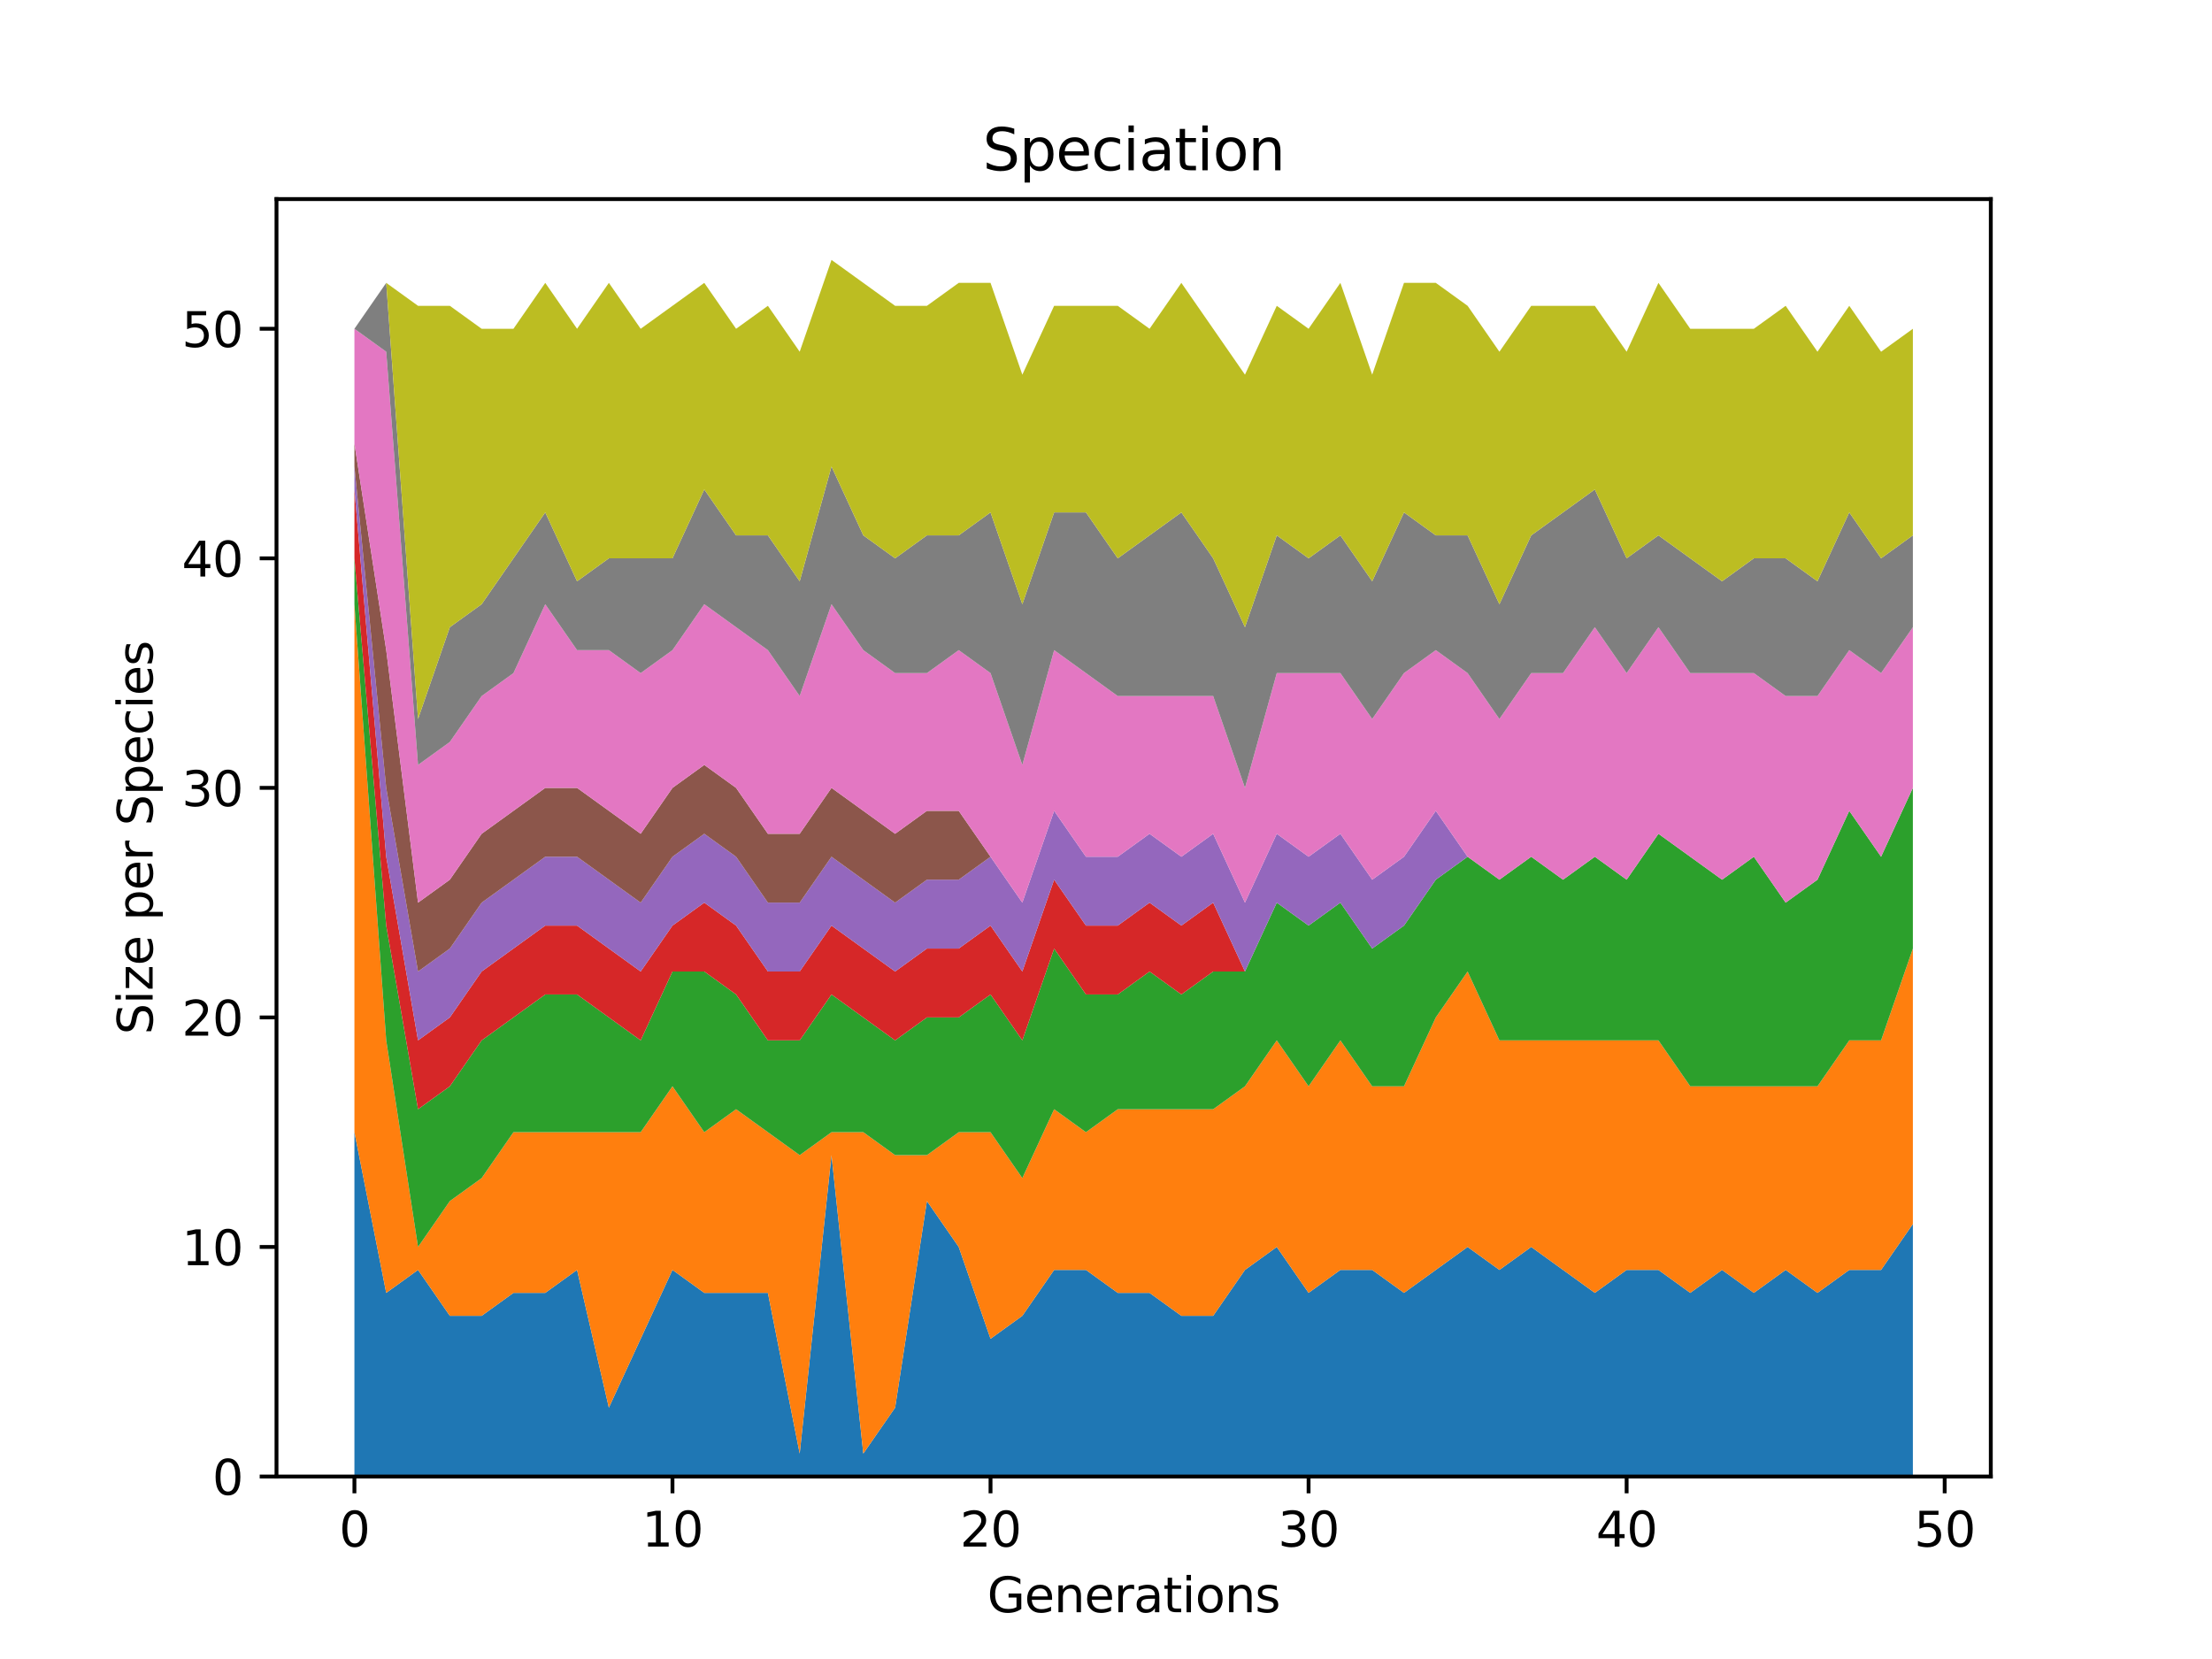 <?xml version="1.0" encoding="utf-8" standalone="no"?>
<!DOCTYPE svg PUBLIC "-//W3C//DTD SVG 1.1//EN"
  "http://www.w3.org/Graphics/SVG/1.1/DTD/svg11.dtd">
<svg height="345.6pt" version="1.1" viewBox="0 0 460.8 345.6" width="460.8pt" xmlns="http://www.w3.org/2000/svg" xmlns:xlink="http://www.w3.org/1999/xlink">
 <defs>
  <style type="text/css">*{stroke-linecap:butt;stroke-linejoin:round;}</style>
 </defs>
 <g id="figure_1">
  <g id="patch_1">
   <path d="M 0 345.6 
L 460.8 345.6 
L 460.8 0 
L 0 0 
z
" style="fill:#ffffff;"/>
  </g>
  <g id="axes_1">
   <g id="patch_2">
    <path d="M 57.6 307.584 
L 414.72 307.584 
L 414.72 41.472 
L 57.6 41.472 
z
" style="fill:#ffffff;"/>
   </g>
   <g id="PolyCollection_1">
    <path clip-path="url(#p1f19a98f33)" d="M 73.833 235.856 
L 73.833 307.584 
L 80.458 307.584 
L 87.084 307.584 
L 93.71 307.584 
L 100.335 307.584 
L 106.961 307.584 
L 113.586 307.584 
L 120.212 307.584 
L 126.838 307.584 
L 133.463 307.584 
L 140.089 307.584 
L 146.714 307.584 
L 153.34 307.584 
L 159.966 307.584 
L 166.591 307.584 
L 173.217 307.584 
L 179.842 307.584 
L 186.468 307.584 
L 193.094 307.584 
L 199.719 307.584 
L 206.345 307.584 
L 212.97 307.584 
L 219.596 307.584 
L 226.222 307.584 
L 232.847 307.584 
L 239.473 307.584 
L 246.098 307.584 
L 252.724 307.584 
L 259.35 307.584 
L 265.975 307.584 
L 272.601 307.584 
L 279.226 307.584 
L 285.852 307.584 
L 292.478 307.584 
L 299.103 307.584 
L 305.729 307.584 
L 312.354 307.584 
L 318.98 307.584 
L 325.606 307.584 
L 332.231 307.584 
L 338.857 307.584 
L 345.482 307.584 
L 352.108 307.584 
L 358.734 307.584 
L 365.359 307.584 
L 371.985 307.584 
L 378.61 307.584 
L 385.236 307.584 
L 391.862 307.584 
L 398.487 307.584 
L 398.487 254.983 
L 398.487 254.983 
L 391.862 264.547 
L 385.236 264.547 
L 378.61 269.329 
L 371.985 264.547 
L 365.359 269.329 
L 358.734 264.547 
L 352.108 269.329 
L 345.482 264.547 
L 338.857 264.547 
L 332.231 269.329 
L 325.606 264.547 
L 318.98 259.765 
L 312.354 264.547 
L 305.729 259.765 
L 299.103 264.547 
L 292.478 269.329 
L 285.852 264.547 
L 279.226 264.547 
L 272.601 269.329 
L 265.975 259.765 
L 259.35 264.547 
L 252.724 274.111 
L 246.098 274.111 
L 239.473 269.329 
L 232.847 269.329 
L 226.222 264.547 
L 219.596 264.547 
L 212.97 274.111 
L 206.345 278.893 
L 199.719 259.765 
L 193.094 250.201 
L 186.468 293.238 
L 179.842 302.802 
L 173.217 240.638 
L 166.591 302.802 
L 159.966 269.329 
L 153.34 269.329 
L 146.714 269.329 
L 140.089 264.547 
L 133.463 278.893 
L 126.838 293.238 
L 120.212 264.547 
L 113.586 269.329 
L 106.961 269.329 
L 100.335 274.111 
L 93.71 274.111 
L 87.084 264.547 
L 80.458 269.329 
L 73.833 235.856 
z
" style="fill:#1f77b4;"/>
   </g>
   <g id="PolyCollection_2">
    <path clip-path="url(#p1f19a98f33)" d="M 73.833 125.872 
L 73.833 235.856 
L 80.458 269.329 
L 87.084 264.547 
L 93.71 274.111 
L 100.335 274.111 
L 106.961 269.329 
L 113.586 269.329 
L 120.212 264.547 
L 126.838 293.238 
L 133.463 278.893 
L 140.089 264.547 
L 146.714 269.329 
L 153.34 269.329 
L 159.966 269.329 
L 166.591 302.802 
L 173.217 240.638 
L 179.842 302.802 
L 186.468 293.238 
L 193.094 250.201 
L 199.719 259.765 
L 206.345 278.893 
L 212.97 274.111 
L 219.596 264.547 
L 226.222 264.547 
L 232.847 269.329 
L 239.473 269.329 
L 246.098 274.111 
L 252.724 274.111 
L 259.35 264.547 
L 265.975 259.765 
L 272.601 269.329 
L 279.226 264.547 
L 285.852 264.547 
L 292.478 269.329 
L 299.103 264.547 
L 305.729 259.765 
L 312.354 264.547 
L 318.98 259.765 
L 325.606 264.547 
L 332.231 269.329 
L 338.857 264.547 
L 345.482 264.547 
L 352.108 269.329 
L 358.734 264.547 
L 365.359 269.329 
L 371.985 264.547 
L 378.61 269.329 
L 385.236 264.547 
L 391.862 264.547 
L 398.487 254.983 
L 398.487 197.601 
L 398.487 197.601 
L 391.862 216.728 
L 385.236 216.728 
L 378.61 226.292 
L 371.985 226.292 
L 365.359 226.292 
L 358.734 226.292 
L 352.108 226.292 
L 345.482 216.728 
L 338.857 216.728 
L 332.231 216.728 
L 325.606 216.728 
L 318.98 216.728 
L 312.354 216.728 
L 305.729 202.382 
L 299.103 211.946 
L 292.478 226.292 
L 285.852 226.292 
L 279.226 216.728 
L 272.601 226.292 
L 265.975 216.728 
L 259.35 226.292 
L 252.724 231.074 
L 246.098 231.074 
L 239.473 231.074 
L 232.847 231.074 
L 226.222 235.856 
L 219.596 231.074 
L 212.97 245.419 
L 206.345 235.856 
L 199.719 235.856 
L 193.094 240.638 
L 186.468 240.638 
L 179.842 235.856 
L 173.217 235.856 
L 166.591 240.638 
L 159.966 235.856 
L 153.34 231.074 
L 146.714 235.856 
L 140.089 226.292 
L 133.463 235.856 
L 126.838 235.856 
L 120.212 235.856 
L 113.586 235.856 
L 106.961 235.856 
L 100.335 245.419 
L 93.71 250.201 
L 87.084 259.765 
L 80.458 216.728 
L 73.833 125.872 
z
" style="fill:#ff7f0e;"/>
   </g>
   <g id="PolyCollection_3">
    <path clip-path="url(#p1f19a98f33)" d="M 73.833 116.309 
L 73.833 125.872 
L 80.458 216.728 
L 87.084 259.765 
L 93.71 250.201 
L 100.335 245.419 
L 106.961 235.856 
L 113.586 235.856 
L 120.212 235.856 
L 126.838 235.856 
L 133.463 235.856 
L 140.089 226.292 
L 146.714 235.856 
L 153.34 231.074 
L 159.966 235.856 
L 166.591 240.638 
L 173.217 235.856 
L 179.842 235.856 
L 186.468 240.638 
L 193.094 240.638 
L 199.719 235.856 
L 206.345 235.856 
L 212.97 245.419 
L 219.596 231.074 
L 226.222 235.856 
L 232.847 231.074 
L 239.473 231.074 
L 246.098 231.074 
L 252.724 231.074 
L 259.35 226.292 
L 265.975 216.728 
L 272.601 226.292 
L 279.226 216.728 
L 285.852 226.292 
L 292.478 226.292 
L 299.103 211.946 
L 305.729 202.382 
L 312.354 216.728 
L 318.98 216.728 
L 325.606 216.728 
L 332.231 216.728 
L 338.857 216.728 
L 345.482 216.728 
L 352.108 226.292 
L 358.734 226.292 
L 365.359 226.292 
L 371.985 226.292 
L 378.61 226.292 
L 385.236 216.728 
L 391.862 216.728 
L 398.487 197.601 
L 398.487 164.127 
L 398.487 164.127 
L 391.862 178.473 
L 385.236 168.909 
L 378.61 183.255 
L 371.985 188.037 
L 365.359 178.473 
L 358.734 183.255 
L 352.108 178.473 
L 345.482 173.691 
L 338.857 183.255 
L 332.231 178.473 
L 325.606 183.255 
L 318.98 178.473 
L 312.354 183.255 
L 305.729 178.473 
L 299.103 183.255 
L 292.478 192.819 
L 285.852 197.601 
L 279.226 188.037 
L 272.601 192.819 
L 265.975 188.037 
L 259.35 202.382 
L 252.724 202.382 
L 246.098 207.164 
L 239.473 202.382 
L 232.847 207.164 
L 226.222 207.164 
L 219.596 197.601 
L 212.97 216.728 
L 206.345 207.164 
L 199.719 211.946 
L 193.094 211.946 
L 186.468 216.728 
L 179.842 211.946 
L 173.217 207.164 
L 166.591 216.728 
L 159.966 216.728 
L 153.34 207.164 
L 146.714 202.382 
L 140.089 202.382 
L 133.463 216.728 
L 126.838 211.946 
L 120.212 207.164 
L 113.586 207.164 
L 106.961 211.946 
L 100.335 216.728 
L 93.71 226.292 
L 87.084 231.074 
L 80.458 192.819 
L 73.833 116.309 
z
" style="fill:#2ca02c;"/>
   </g>
   <g id="PolyCollection_4">
    <path clip-path="url(#p1f19a98f33)" d="M 73.833 101.963 
L 73.833 116.309 
L 80.458 192.819 
L 87.084 231.074 
L 93.71 226.292 
L 100.335 216.728 
L 106.961 211.946 
L 113.586 207.164 
L 120.212 207.164 
L 126.838 211.946 
L 133.463 216.728 
L 140.089 202.382 
L 146.714 202.382 
L 153.34 207.164 
L 159.966 216.728 
L 166.591 216.728 
L 173.217 207.164 
L 179.842 211.946 
L 186.468 216.728 
L 193.094 211.946 
L 199.719 211.946 
L 206.345 207.164 
L 212.97 216.728 
L 219.596 197.601 
L 226.222 207.164 
L 232.847 207.164 
L 239.473 202.382 
L 246.098 207.164 
L 252.724 202.382 
L 259.35 202.382 
L 265.975 188.037 
L 272.601 192.819 
L 279.226 188.037 
L 285.852 197.601 
L 292.478 192.819 
L 299.103 183.255 
L 305.729 178.473 
L 312.354 183.255 
L 318.98 178.473 
L 325.606 183.255 
L 332.231 178.473 
L 338.857 183.255 
L 345.482 173.691 
L 352.108 178.473 
L 358.734 183.255 
L 365.359 178.473 
L 371.985 188.037 
L 378.61 183.255 
L 385.236 168.909 
L 391.862 178.473 
L 398.487 164.127 
L 398.487 164.127 
L 398.487 164.127 
L 391.862 178.473 
L 385.236 168.909 
L 378.61 183.255 
L 371.985 188.037 
L 365.359 178.473 
L 358.734 183.255 
L 352.108 178.473 
L 345.482 173.691 
L 338.857 183.255 
L 332.231 178.473 
L 325.606 183.255 
L 318.98 178.473 
L 312.354 183.255 
L 305.729 178.473 
L 299.103 183.255 
L 292.478 192.819 
L 285.852 197.601 
L 279.226 188.037 
L 272.601 192.819 
L 265.975 188.037 
L 259.35 202.382 
L 252.724 188.037 
L 246.098 192.819 
L 239.473 188.037 
L 232.847 192.819 
L 226.222 192.819 
L 219.596 183.255 
L 212.97 202.382 
L 206.345 192.819 
L 199.719 197.601 
L 193.094 197.601 
L 186.468 202.382 
L 179.842 197.601 
L 173.217 192.819 
L 166.591 202.382 
L 159.966 202.382 
L 153.34 192.819 
L 146.714 188.037 
L 140.089 192.819 
L 133.463 202.382 
L 126.838 197.601 
L 120.212 192.819 
L 113.586 192.819 
L 106.961 197.601 
L 100.335 202.382 
L 93.71 211.946 
L 87.084 216.728 
L 80.458 178.473 
L 73.833 101.963 
z
" style="fill:#d62728;"/>
   </g>
   <g id="PolyCollection_5">
    <path clip-path="url(#p1f19a98f33)" d="M 73.833 97.181 
L 73.833 101.963 
L 80.458 178.473 
L 87.084 216.728 
L 93.71 211.946 
L 100.335 202.382 
L 106.961 197.601 
L 113.586 192.819 
L 120.212 192.819 
L 126.838 197.601 
L 133.463 202.382 
L 140.089 192.819 
L 146.714 188.037 
L 153.34 192.819 
L 159.966 202.382 
L 166.591 202.382 
L 173.217 192.819 
L 179.842 197.601 
L 186.468 202.382 
L 193.094 197.601 
L 199.719 197.601 
L 206.345 192.819 
L 212.97 202.382 
L 219.596 183.255 
L 226.222 192.819 
L 232.847 192.819 
L 239.473 188.037 
L 246.098 192.819 
L 252.724 188.037 
L 259.35 202.382 
L 265.975 188.037 
L 272.601 192.819 
L 279.226 188.037 
L 285.852 197.601 
L 292.478 192.819 
L 299.103 183.255 
L 305.729 178.473 
L 312.354 183.255 
L 318.98 178.473 
L 325.606 183.255 
L 332.231 178.473 
L 338.857 183.255 
L 345.482 173.691 
L 352.108 178.473 
L 358.734 183.255 
L 365.359 178.473 
L 371.985 188.037 
L 378.61 183.255 
L 385.236 168.909 
L 391.862 178.473 
L 398.487 164.127 
L 398.487 164.127 
L 398.487 164.127 
L 391.862 178.473 
L 385.236 168.909 
L 378.61 183.255 
L 371.985 188.037 
L 365.359 178.473 
L 358.734 183.255 
L 352.108 178.473 
L 345.482 173.691 
L 338.857 183.255 
L 332.231 178.473 
L 325.606 183.255 
L 318.98 178.473 
L 312.354 183.255 
L 305.729 178.473 
L 299.103 168.909 
L 292.478 178.473 
L 285.852 183.255 
L 279.226 173.691 
L 272.601 178.473 
L 265.975 173.691 
L 259.35 188.037 
L 252.724 173.691 
L 246.098 178.473 
L 239.473 173.691 
L 232.847 178.473 
L 226.222 178.473 
L 219.596 168.909 
L 212.97 188.037 
L 206.345 178.473 
L 199.719 183.255 
L 193.094 183.255 
L 186.468 188.037 
L 179.842 183.255 
L 173.217 178.473 
L 166.591 188.037 
L 159.966 188.037 
L 153.34 178.473 
L 146.714 173.691 
L 140.089 178.473 
L 133.463 188.037 
L 126.838 183.255 
L 120.212 178.473 
L 113.586 178.473 
L 106.961 183.255 
L 100.335 188.037 
L 93.71 197.601 
L 87.084 202.382 
L 80.458 164.127 
L 73.833 97.181 
z
" style="fill:#9467bd;"/>
   </g>
   <g id="PolyCollection_6">
    <path clip-path="url(#p1f19a98f33)" d="M 73.833 92.399 
L 73.833 97.181 
L 80.458 164.127 
L 87.084 202.382 
L 93.71 197.601 
L 100.335 188.037 
L 106.961 183.255 
L 113.586 178.473 
L 120.212 178.473 
L 126.838 183.255 
L 133.463 188.037 
L 140.089 178.473 
L 146.714 173.691 
L 153.34 178.473 
L 159.966 188.037 
L 166.591 188.037 
L 173.217 178.473 
L 179.842 183.255 
L 186.468 188.037 
L 193.094 183.255 
L 199.719 183.255 
L 206.345 178.473 
L 212.97 188.037 
L 219.596 168.909 
L 226.222 178.473 
L 232.847 178.473 
L 239.473 173.691 
L 246.098 178.473 
L 252.724 173.691 
L 259.35 188.037 
L 265.975 173.691 
L 272.601 178.473 
L 279.226 173.691 
L 285.852 183.255 
L 292.478 178.473 
L 299.103 168.909 
L 305.729 178.473 
L 312.354 183.255 
L 318.98 178.473 
L 325.606 183.255 
L 332.231 178.473 
L 338.857 183.255 
L 345.482 173.691 
L 352.108 178.473 
L 358.734 183.255 
L 365.359 178.473 
L 371.985 188.037 
L 378.61 183.255 
L 385.236 168.909 
L 391.862 178.473 
L 398.487 164.127 
L 398.487 164.127 
L 398.487 164.127 
L 391.862 178.473 
L 385.236 168.909 
L 378.61 183.255 
L 371.985 188.037 
L 365.359 178.473 
L 358.734 183.255 
L 352.108 178.473 
L 345.482 173.691 
L 338.857 183.255 
L 332.231 178.473 
L 325.606 183.255 
L 318.98 178.473 
L 312.354 183.255 
L 305.729 178.473 
L 299.103 168.909 
L 292.478 178.473 
L 285.852 183.255 
L 279.226 173.691 
L 272.601 178.473 
L 265.975 173.691 
L 259.35 188.037 
L 252.724 173.691 
L 246.098 178.473 
L 239.473 173.691 
L 232.847 178.473 
L 226.222 178.473 
L 219.596 168.909 
L 212.97 188.037 
L 206.345 178.473 
L 199.719 168.909 
L 193.094 168.909 
L 186.468 173.691 
L 179.842 168.909 
L 173.217 164.127 
L 166.591 173.691 
L 159.966 173.691 
L 153.34 164.127 
L 146.714 159.346 
L 140.089 164.127 
L 133.463 173.691 
L 126.838 168.909 
L 120.212 164.127 
L 113.586 164.127 
L 106.961 168.909 
L 100.335 173.691 
L 93.71 183.255 
L 87.084 188.037 
L 80.458 135.436 
L 73.833 92.399 
z
" style="fill:#8c564b;"/>
   </g>
   <g id="PolyCollection_7">
    <path clip-path="url(#p1f19a98f33)" d="M 73.833 68.49 
L 73.833 92.399 
L 80.458 135.436 
L 87.084 188.037 
L 93.71 183.255 
L 100.335 173.691 
L 106.961 168.909 
L 113.586 164.127 
L 120.212 164.127 
L 126.838 168.909 
L 133.463 173.691 
L 140.089 164.127 
L 146.714 159.346 
L 153.34 164.127 
L 159.966 173.691 
L 166.591 173.691 
L 173.217 164.127 
L 179.842 168.909 
L 186.468 173.691 
L 193.094 168.909 
L 199.719 168.909 
L 206.345 178.473 
L 212.97 188.037 
L 219.596 168.909 
L 226.222 178.473 
L 232.847 178.473 
L 239.473 173.691 
L 246.098 178.473 
L 252.724 173.691 
L 259.35 188.037 
L 265.975 173.691 
L 272.601 178.473 
L 279.226 173.691 
L 285.852 183.255 
L 292.478 178.473 
L 299.103 168.909 
L 305.729 178.473 
L 312.354 183.255 
L 318.98 178.473 
L 325.606 183.255 
L 332.231 178.473 
L 338.857 183.255 
L 345.482 173.691 
L 352.108 178.473 
L 358.734 183.255 
L 365.359 178.473 
L 371.985 188.037 
L 378.61 183.255 
L 385.236 168.909 
L 391.862 178.473 
L 398.487 164.127 
L 398.487 130.654 
L 398.487 130.654 
L 391.862 140.218 
L 385.236 135.436 
L 378.61 145 
L 371.985 145 
L 365.359 140.218 
L 358.734 140.218 
L 352.108 140.218 
L 345.482 130.654 
L 338.857 140.218 
L 332.231 130.654 
L 325.606 140.218 
L 318.98 140.218 
L 312.354 149.782 
L 305.729 140.218 
L 299.103 135.436 
L 292.478 140.218 
L 285.852 149.782 
L 279.226 140.218 
L 272.601 140.218 
L 265.975 140.218 
L 259.35 164.127 
L 252.724 145 
L 246.098 145 
L 239.473 145 
L 232.847 145 
L 226.222 140.218 
L 219.596 135.436 
L 212.97 159.346 
L 206.345 140.218 
L 199.719 135.436 
L 193.094 140.218 
L 186.468 140.218 
L 179.842 135.436 
L 173.217 125.872 
L 166.591 145 
L 159.966 135.436 
L 153.34 130.654 
L 146.714 125.872 
L 140.089 135.436 
L 133.463 140.218 
L 126.838 135.436 
L 120.212 135.436 
L 113.586 125.872 
L 106.961 140.218 
L 100.335 145 
L 93.71 154.564 
L 87.084 159.346 
L 80.458 73.272 
L 73.833 68.49 
z
" style="fill:#e377c2;"/>
   </g>
   <g id="PolyCollection_8">
    <path clip-path="url(#p1f19a98f33)" d="M 73.833 68.49 
L 73.833 68.49 
L 80.458 73.272 
L 87.084 159.346 
L 93.71 154.564 
L 100.335 145 
L 106.961 140.218 
L 113.586 125.872 
L 120.212 135.436 
L 126.838 135.436 
L 133.463 140.218 
L 140.089 135.436 
L 146.714 125.872 
L 153.34 130.654 
L 159.966 135.436 
L 166.591 145 
L 173.217 125.872 
L 179.842 135.436 
L 186.468 140.218 
L 193.094 140.218 
L 199.719 135.436 
L 206.345 140.218 
L 212.97 159.346 
L 219.596 135.436 
L 226.222 140.218 
L 232.847 145 
L 239.473 145 
L 246.098 145 
L 252.724 145 
L 259.35 164.127 
L 265.975 140.218 
L 272.601 140.218 
L 279.226 140.218 
L 285.852 149.782 
L 292.478 140.218 
L 299.103 135.436 
L 305.729 140.218 
L 312.354 149.782 
L 318.98 140.218 
L 325.606 140.218 
L 332.231 130.654 
L 338.857 140.218 
L 345.482 130.654 
L 352.108 140.218 
L 358.734 140.218 
L 365.359 140.218 
L 371.985 145 
L 378.61 145 
L 385.236 135.436 
L 391.862 140.218 
L 398.487 130.654 
L 398.487 111.527 
L 398.487 111.527 
L 391.862 116.309 
L 385.236 106.745 
L 378.61 121.09 
L 371.985 116.309 
L 365.359 116.309 
L 358.734 121.09 
L 352.108 116.309 
L 345.482 111.527 
L 338.857 116.309 
L 332.231 101.963 
L 325.606 106.745 
L 318.98 111.527 
L 312.354 125.872 
L 305.729 111.527 
L 299.103 111.527 
L 292.478 106.745 
L 285.852 121.09 
L 279.226 111.527 
L 272.601 116.309 
L 265.975 111.527 
L 259.35 130.654 
L 252.724 116.309 
L 246.098 106.745 
L 239.473 111.527 
L 232.847 116.309 
L 226.222 106.745 
L 219.596 106.745 
L 212.97 125.872 
L 206.345 106.745 
L 199.719 111.527 
L 193.094 111.527 
L 186.468 116.309 
L 179.842 111.527 
L 173.217 97.181 
L 166.591 121.09 
L 159.966 111.527 
L 153.34 111.527 
L 146.714 101.963 
L 140.089 116.309 
L 133.463 116.309 
L 126.838 116.309 
L 120.212 121.09 
L 113.586 106.745 
L 106.961 116.309 
L 100.335 125.872 
L 93.71 130.654 
L 87.084 149.782 
L 80.458 58.926 
L 73.833 68.49 
z
" style="fill:#7f7f7f;"/>
   </g>
   <g id="PolyCollection_9">
    <path clip-path="url(#p1f19a98f33)" d="M 73.833 68.49 
L 73.833 68.49 
L 80.458 58.926 
L 87.084 149.782 
L 93.71 130.654 
L 100.335 125.872 
L 106.961 116.309 
L 113.586 106.745 
L 120.212 121.09 
L 126.838 116.309 
L 133.463 116.309 
L 140.089 116.309 
L 146.714 101.963 
L 153.34 111.527 
L 159.966 111.527 
L 166.591 121.09 
L 173.217 97.181 
L 179.842 111.527 
L 186.468 116.309 
L 193.094 111.527 
L 199.719 111.527 
L 206.345 106.745 
L 212.97 125.872 
L 219.596 106.745 
L 226.222 106.745 
L 232.847 116.309 
L 239.473 111.527 
L 246.098 106.745 
L 252.724 116.309 
L 259.35 130.654 
L 265.975 111.527 
L 272.601 116.309 
L 279.226 111.527 
L 285.852 121.09 
L 292.478 106.745 
L 299.103 111.527 
L 305.729 111.527 
L 312.354 125.872 
L 318.98 111.527 
L 325.606 106.745 
L 332.231 101.963 
L 338.857 116.309 
L 345.482 111.527 
L 352.108 116.309 
L 358.734 121.09 
L 365.359 116.309 
L 371.985 116.309 
L 378.61 121.09 
L 385.236 106.745 
L 391.862 116.309 
L 398.487 111.527 
L 398.487 68.49 
L 398.487 68.49 
L 391.862 73.272 
L 385.236 63.708 
L 378.61 73.272 
L 371.985 63.708 
L 365.359 68.49 
L 358.734 68.49 
L 352.108 68.49 
L 345.482 58.926 
L 338.857 73.272 
L 332.231 63.708 
L 325.606 63.708 
L 318.98 63.708 
L 312.354 73.272 
L 305.729 63.708 
L 299.103 58.926 
L 292.478 58.926 
L 285.852 78.053 
L 279.226 58.926 
L 272.601 68.49 
L 265.975 63.708 
L 259.35 78.053 
L 252.724 68.49 
L 246.098 58.926 
L 239.473 68.49 
L 232.847 63.708 
L 226.222 63.708 
L 219.596 63.708 
L 212.97 78.053 
L 206.345 58.926 
L 199.719 58.926 
L 193.094 63.708 
L 186.468 63.708 
L 179.842 58.926 
L 173.217 54.144 
L 166.591 73.272 
L 159.966 63.708 
L 153.34 68.49 
L 146.714 58.926 
L 140.089 63.708 
L 133.463 68.49 
L 126.838 58.926 
L 120.212 68.49 
L 113.586 58.926 
L 106.961 68.49 
L 100.335 68.49 
L 93.71 63.708 
L 87.084 63.708 
L 80.458 58.926 
L 73.833 68.49 
z
" style="fill:#bcbd22;"/>
   </g>
   <g id="matplotlib.axis_1">
    <g id="xtick_1">
     <g id="line2d_1">
      <defs>
       <path d="M 0 0 
L 0 3.5 
" id="m38b762b767" style="stroke:#000000;stroke-width:0.8;"/>
      </defs>
      <g>
       <use style="stroke:#000000;stroke-width:0.8;" x="73.833" xlink:href="#m38b762b767" y="307.584"/>
      </g>
     </g>
     <g id="text_1">
      <!-- 0 -->
      <g transform="translate(70.651 322.182)scale(0.1 -0.1)">
       <defs>
        <path d="M 2034 4250 
Q 1547 4250 1301 3770 
Q 1056 3291 1056 2328 
Q 1056 1369 1301 889 
Q 1547 409 2034 409 
Q 2525 409 2770 889 
Q 3016 1369 3016 2328 
Q 3016 3291 2770 3770 
Q 2525 4250 2034 4250 
z
M 2034 4750 
Q 2819 4750 3233 4129 
Q 3647 3509 3647 2328 
Q 3647 1150 3233 529 
Q 2819 -91 2034 -91 
Q 1250 -91 836 529 
Q 422 1150 422 2328 
Q 422 3509 836 4129 
Q 1250 4750 2034 4750 
z
" id="DejaVuSans-30" transform="scale(0.016)"/>
       </defs>
       <use xlink:href="#DejaVuSans-30"/>
      </g>
     </g>
    </g>
    <g id="xtick_2">
     <g id="line2d_2">
      <g>
       <use style="stroke:#000000;stroke-width:0.8;" x="140.089" xlink:href="#m38b762b767" y="307.584"/>
      </g>
     </g>
     <g id="text_2">
      <!-- 10 -->
      <g transform="translate(133.726 322.182)scale(0.1 -0.1)">
       <defs>
        <path d="M 794 531 
L 1825 531 
L 1825 4091 
L 703 3866 
L 703 4441 
L 1819 4666 
L 2450 4666 
L 2450 531 
L 3481 531 
L 3481 0 
L 794 0 
L 794 531 
z
" id="DejaVuSans-31" transform="scale(0.016)"/>
       </defs>
       <use xlink:href="#DejaVuSans-31"/>
       <use x="63.623" xlink:href="#DejaVuSans-30"/>
      </g>
     </g>
    </g>
    <g id="xtick_3">
     <g id="line2d_3">
      <g>
       <use style="stroke:#000000;stroke-width:0.8;" x="206.345" xlink:href="#m38b762b767" y="307.584"/>
      </g>
     </g>
     <g id="text_3">
      <!-- 20 -->
      <g transform="translate(199.982 322.182)scale(0.1 -0.1)">
       <defs>
        <path d="M 1228 531 
L 3431 531 
L 3431 0 
L 469 0 
L 469 531 
Q 828 903 1448 1529 
Q 2069 2156 2228 2338 
Q 2531 2678 2651 2914 
Q 2772 3150 2772 3378 
Q 2772 3750 2511 3984 
Q 2250 4219 1831 4219 
Q 1534 4219 1204 4116 
Q 875 4013 500 3803 
L 500 4441 
Q 881 4594 1212 4672 
Q 1544 4750 1819 4750 
Q 2544 4750 2975 4387 
Q 3406 4025 3406 3419 
Q 3406 3131 3298 2873 
Q 3191 2616 2906 2266 
Q 2828 2175 2409 1742 
Q 1991 1309 1228 531 
z
" id="DejaVuSans-32" transform="scale(0.016)"/>
       </defs>
       <use xlink:href="#DejaVuSans-32"/>
       <use x="63.623" xlink:href="#DejaVuSans-30"/>
      </g>
     </g>
    </g>
    <g id="xtick_4">
     <g id="line2d_4">
      <g>
       <use style="stroke:#000000;stroke-width:0.8;" x="272.601" xlink:href="#m38b762b767" y="307.584"/>
      </g>
     </g>
     <g id="text_4">
      <!-- 30 -->
      <g transform="translate(266.238 322.182)scale(0.1 -0.1)">
       <defs>
        <path d="M 2597 2516 
Q 3050 2419 3304 2112 
Q 3559 1806 3559 1356 
Q 3559 666 3084 287 
Q 2609 -91 1734 -91 
Q 1441 -91 1130 -33 
Q 819 25 488 141 
L 488 750 
Q 750 597 1062 519 
Q 1375 441 1716 441 
Q 2309 441 2620 675 
Q 2931 909 2931 1356 
Q 2931 1769 2642 2001 
Q 2353 2234 1838 2234 
L 1294 2234 
L 1294 2753 
L 1863 2753 
Q 2328 2753 2575 2939 
Q 2822 3125 2822 3475 
Q 2822 3834 2567 4026 
Q 2313 4219 1838 4219 
Q 1578 4219 1281 4162 
Q 984 4106 628 3988 
L 628 4550 
Q 988 4650 1302 4700 
Q 1616 4750 1894 4750 
Q 2613 4750 3031 4423 
Q 3450 4097 3450 3541 
Q 3450 3153 3228 2886 
Q 3006 2619 2597 2516 
z
" id="DejaVuSans-33" transform="scale(0.016)"/>
       </defs>
       <use xlink:href="#DejaVuSans-33"/>
       <use x="63.623" xlink:href="#DejaVuSans-30"/>
      </g>
     </g>
    </g>
    <g id="xtick_5">
     <g id="line2d_5">
      <g>
       <use style="stroke:#000000;stroke-width:0.8;" x="338.857" xlink:href="#m38b762b767" y="307.584"/>
      </g>
     </g>
     <g id="text_5">
      <!-- 40 -->
      <g transform="translate(332.494 322.182)scale(0.1 -0.1)">
       <defs>
        <path d="M 2419 4116 
L 825 1625 
L 2419 1625 
L 2419 4116 
z
M 2253 4666 
L 3047 4666 
L 3047 1625 
L 3713 1625 
L 3713 1100 
L 3047 1100 
L 3047 0 
L 2419 0 
L 2419 1100 
L 313 1100 
L 313 1709 
L 2253 4666 
z
" id="DejaVuSans-34" transform="scale(0.016)"/>
       </defs>
       <use xlink:href="#DejaVuSans-34"/>
       <use x="63.623" xlink:href="#DejaVuSans-30"/>
      </g>
     </g>
    </g>
    <g id="xtick_6">
     <g id="line2d_6">
      <g>
       <use style="stroke:#000000;stroke-width:0.8;" x="405.113" xlink:href="#m38b762b767" y="307.584"/>
      </g>
     </g>
     <g id="text_6">
      <!-- 50 -->
      <g transform="translate(398.75 322.182)scale(0.1 -0.1)">
       <defs>
        <path d="M 691 4666 
L 3169 4666 
L 3169 4134 
L 1269 4134 
L 1269 2991 
Q 1406 3038 1543 3061 
Q 1681 3084 1819 3084 
Q 2600 3084 3056 2656 
Q 3513 2228 3513 1497 
Q 3513 744 3044 326 
Q 2575 -91 1722 -91 
Q 1428 -91 1123 -41 
Q 819 9 494 109 
L 494 744 
Q 775 591 1075 516 
Q 1375 441 1709 441 
Q 2250 441 2565 725 
Q 2881 1009 2881 1497 
Q 2881 1984 2565 2268 
Q 2250 2553 1709 2553 
Q 1456 2553 1204 2497 
Q 953 2441 691 2322 
L 691 4666 
z
" id="DejaVuSans-35" transform="scale(0.016)"/>
       </defs>
       <use xlink:href="#DejaVuSans-35"/>
       <use x="63.623" xlink:href="#DejaVuSans-30"/>
      </g>
     </g>
    </g>
    <g id="text_7">
     <!-- Generations -->
     <g transform="translate(205.662 335.861)scale(0.1 -0.1)">
      <defs>
       <path d="M 3809 666 
L 3809 1919 
L 2778 1919 
L 2778 2438 
L 4434 2438 
L 4434 434 
Q 4069 175 3628 42 
Q 3188 -91 2688 -91 
Q 1594 -91 976 548 
Q 359 1188 359 2328 
Q 359 3472 976 4111 
Q 1594 4750 2688 4750 
Q 3144 4750 3555 4637 
Q 3966 4525 4313 4306 
L 4313 3634 
Q 3963 3931 3569 4081 
Q 3175 4231 2741 4231 
Q 1884 4231 1454 3753 
Q 1025 3275 1025 2328 
Q 1025 1384 1454 906 
Q 1884 428 2741 428 
Q 3075 428 3337 486 
Q 3600 544 3809 666 
z
" id="DejaVuSans-47" transform="scale(0.016)"/>
       <path d="M 3597 1894 
L 3597 1613 
L 953 1613 
Q 991 1019 1311 708 
Q 1631 397 2203 397 
Q 2534 397 2845 478 
Q 3156 559 3463 722 
L 3463 178 
Q 3153 47 2828 -22 
Q 2503 -91 2169 -91 
Q 1331 -91 842 396 
Q 353 884 353 1716 
Q 353 2575 817 3079 
Q 1281 3584 2069 3584 
Q 2775 3584 3186 3129 
Q 3597 2675 3597 1894 
z
M 3022 2063 
Q 3016 2534 2758 2815 
Q 2500 3097 2075 3097 
Q 1594 3097 1305 2825 
Q 1016 2553 972 2059 
L 3022 2063 
z
" id="DejaVuSans-65" transform="scale(0.016)"/>
       <path d="M 3513 2113 
L 3513 0 
L 2938 0 
L 2938 2094 
Q 2938 2591 2744 2837 
Q 2550 3084 2163 3084 
Q 1697 3084 1428 2787 
Q 1159 2491 1159 1978 
L 1159 0 
L 581 0 
L 581 3500 
L 1159 3500 
L 1159 2956 
Q 1366 3272 1645 3428 
Q 1925 3584 2291 3584 
Q 2894 3584 3203 3211 
Q 3513 2838 3513 2113 
z
" id="DejaVuSans-6e" transform="scale(0.016)"/>
       <path d="M 2631 2963 
Q 2534 3019 2420 3045 
Q 2306 3072 2169 3072 
Q 1681 3072 1420 2755 
Q 1159 2438 1159 1844 
L 1159 0 
L 581 0 
L 581 3500 
L 1159 3500 
L 1159 2956 
Q 1341 3275 1631 3429 
Q 1922 3584 2338 3584 
Q 2397 3584 2469 3576 
Q 2541 3569 2628 3553 
L 2631 2963 
z
" id="DejaVuSans-72" transform="scale(0.016)"/>
       <path d="M 2194 1759 
Q 1497 1759 1228 1600 
Q 959 1441 959 1056 
Q 959 750 1161 570 
Q 1363 391 1709 391 
Q 2188 391 2477 730 
Q 2766 1069 2766 1631 
L 2766 1759 
L 2194 1759 
z
M 3341 1997 
L 3341 0 
L 2766 0 
L 2766 531 
Q 2569 213 2275 61 
Q 1981 -91 1556 -91 
Q 1019 -91 701 211 
Q 384 513 384 1019 
Q 384 1609 779 1909 
Q 1175 2209 1959 2209 
L 2766 2209 
L 2766 2266 
Q 2766 2663 2505 2880 
Q 2244 3097 1772 3097 
Q 1472 3097 1187 3025 
Q 903 2953 641 2809 
L 641 3341 
Q 956 3463 1253 3523 
Q 1550 3584 1831 3584 
Q 2591 3584 2966 3190 
Q 3341 2797 3341 1997 
z
" id="DejaVuSans-61" transform="scale(0.016)"/>
       <path d="M 1172 4494 
L 1172 3500 
L 2356 3500 
L 2356 3053 
L 1172 3053 
L 1172 1153 
Q 1172 725 1289 603 
Q 1406 481 1766 481 
L 2356 481 
L 2356 0 
L 1766 0 
Q 1100 0 847 248 
Q 594 497 594 1153 
L 594 3053 
L 172 3053 
L 172 3500 
L 594 3500 
L 594 4494 
L 1172 4494 
z
" id="DejaVuSans-74" transform="scale(0.016)"/>
       <path d="M 603 3500 
L 1178 3500 
L 1178 0 
L 603 0 
L 603 3500 
z
M 603 4863 
L 1178 4863 
L 1178 4134 
L 603 4134 
L 603 4863 
z
" id="DejaVuSans-69" transform="scale(0.016)"/>
       <path d="M 1959 3097 
Q 1497 3097 1228 2736 
Q 959 2375 959 1747 
Q 959 1119 1226 758 
Q 1494 397 1959 397 
Q 2419 397 2687 759 
Q 2956 1122 2956 1747 
Q 2956 2369 2687 2733 
Q 2419 3097 1959 3097 
z
M 1959 3584 
Q 2709 3584 3137 3096 
Q 3566 2609 3566 1747 
Q 3566 888 3137 398 
Q 2709 -91 1959 -91 
Q 1206 -91 779 398 
Q 353 888 353 1747 
Q 353 2609 779 3096 
Q 1206 3584 1959 3584 
z
" id="DejaVuSans-6f" transform="scale(0.016)"/>
       <path d="M 2834 3397 
L 2834 2853 
Q 2591 2978 2328 3040 
Q 2066 3103 1784 3103 
Q 1356 3103 1142 2972 
Q 928 2841 928 2578 
Q 928 2378 1081 2264 
Q 1234 2150 1697 2047 
L 1894 2003 
Q 2506 1872 2764 1633 
Q 3022 1394 3022 966 
Q 3022 478 2636 193 
Q 2250 -91 1575 -91 
Q 1294 -91 989 -36 
Q 684 19 347 128 
L 347 722 
Q 666 556 975 473 
Q 1284 391 1588 391 
Q 1994 391 2212 530 
Q 2431 669 2431 922 
Q 2431 1156 2273 1281 
Q 2116 1406 1581 1522 
L 1381 1569 
Q 847 1681 609 1914 
Q 372 2147 372 2553 
Q 372 3047 722 3315 
Q 1072 3584 1716 3584 
Q 2034 3584 2315 3537 
Q 2597 3491 2834 3397 
z
" id="DejaVuSans-73" transform="scale(0.016)"/>
      </defs>
      <use xlink:href="#DejaVuSans-47"/>
      <use x="77.49" xlink:href="#DejaVuSans-65"/>
      <use x="139.014" xlink:href="#DejaVuSans-6e"/>
      <use x="202.393" xlink:href="#DejaVuSans-65"/>
      <use x="263.916" xlink:href="#DejaVuSans-72"/>
      <use x="305.029" xlink:href="#DejaVuSans-61"/>
      <use x="366.309" xlink:href="#DejaVuSans-74"/>
      <use x="405.518" xlink:href="#DejaVuSans-69"/>
      <use x="433.301" xlink:href="#DejaVuSans-6f"/>
      <use x="494.482" xlink:href="#DejaVuSans-6e"/>
      <use x="557.861" xlink:href="#DejaVuSans-73"/>
     </g>
    </g>
   </g>
   <g id="matplotlib.axis_2">
    <g id="ytick_1">
     <g id="line2d_7">
      <defs>
       <path d="M 0 0 
L -3.5 0 
" id="m00311df16e" style="stroke:#000000;stroke-width:0.8;"/>
      </defs>
      <g>
       <use style="stroke:#000000;stroke-width:0.8;" x="57.6" xlink:href="#m00311df16e" y="307.584"/>
      </g>
     </g>
     <g id="text_8">
      <!-- 0 -->
      <g transform="translate(44.237 311.383)scale(0.1 -0.1)">
       <use xlink:href="#DejaVuSans-30"/>
      </g>
     </g>
    </g>
    <g id="ytick_2">
     <g id="line2d_8">
      <g>
       <use style="stroke:#000000;stroke-width:0.8;" x="57.6" xlink:href="#m00311df16e" y="259.765"/>
      </g>
     </g>
     <g id="text_9">
      <!-- 10 -->
      <g transform="translate(37.875 263.564)scale(0.1 -0.1)">
       <use xlink:href="#DejaVuSans-31"/>
       <use x="63.623" xlink:href="#DejaVuSans-30"/>
      </g>
     </g>
    </g>
    <g id="ytick_3">
     <g id="line2d_9">
      <g>
       <use style="stroke:#000000;stroke-width:0.8;" x="57.6" xlink:href="#m00311df16e" y="211.946"/>
      </g>
     </g>
     <g id="text_10">
      <!-- 20 -->
      <g transform="translate(37.875 215.745)scale(0.1 -0.1)">
       <use xlink:href="#DejaVuSans-32"/>
       <use x="63.623" xlink:href="#DejaVuSans-30"/>
      </g>
     </g>
    </g>
    <g id="ytick_4">
     <g id="line2d_10">
      <g>
       <use style="stroke:#000000;stroke-width:0.8;" x="57.6" xlink:href="#m00311df16e" y="164.127"/>
      </g>
     </g>
     <g id="text_11">
      <!-- 30 -->
      <g transform="translate(37.875 167.927)scale(0.1 -0.1)">
       <use xlink:href="#DejaVuSans-33"/>
       <use x="63.623" xlink:href="#DejaVuSans-30"/>
      </g>
     </g>
    </g>
    <g id="ytick_5">
     <g id="line2d_11">
      <g>
       <use style="stroke:#000000;stroke-width:0.8;" x="57.6" xlink:href="#m00311df16e" y="116.309"/>
      </g>
     </g>
     <g id="text_12">
      <!-- 40 -->
      <g transform="translate(37.875 120.108)scale(0.1 -0.1)">
       <use xlink:href="#DejaVuSans-34"/>
       <use x="63.623" xlink:href="#DejaVuSans-30"/>
      </g>
     </g>
    </g>
    <g id="ytick_6">
     <g id="line2d_12">
      <g>
       <use style="stroke:#000000;stroke-width:0.8;" x="57.6" xlink:href="#m00311df16e" y="68.49"/>
      </g>
     </g>
     <g id="text_13">
      <!-- 50 -->
      <g transform="translate(37.875 72.289)scale(0.1 -0.1)">
       <use xlink:href="#DejaVuSans-35"/>
       <use x="63.623" xlink:href="#DejaVuSans-30"/>
      </g>
     </g>
    </g>
    <g id="text_14">
     <!-- Size per Species -->
     <g transform="translate(31.795 215.521)rotate(-90)scale(0.1 -0.1)">
      <defs>
       <path d="M 3425 4513 
L 3425 3897 
Q 3066 4069 2747 4153 
Q 2428 4238 2131 4238 
Q 1616 4238 1336 4038 
Q 1056 3838 1056 3469 
Q 1056 3159 1242 3001 
Q 1428 2844 1947 2747 
L 2328 2669 
Q 3034 2534 3370 2195 
Q 3706 1856 3706 1288 
Q 3706 609 3251 259 
Q 2797 -91 1919 -91 
Q 1588 -91 1214 -16 
Q 841 59 441 206 
L 441 856 
Q 825 641 1194 531 
Q 1563 422 1919 422 
Q 2459 422 2753 634 
Q 3047 847 3047 1241 
Q 3047 1584 2836 1778 
Q 2625 1972 2144 2069 
L 1759 2144 
Q 1053 2284 737 2584 
Q 422 2884 422 3419 
Q 422 4038 858 4394 
Q 1294 4750 2059 4750 
Q 2388 4750 2728 4690 
Q 3069 4631 3425 4513 
z
" id="DejaVuSans-53" transform="scale(0.016)"/>
       <path d="M 353 3500 
L 3084 3500 
L 3084 2975 
L 922 459 
L 3084 459 
L 3084 0 
L 275 0 
L 275 525 
L 2438 3041 
L 353 3041 
L 353 3500 
z
" id="DejaVuSans-7a" transform="scale(0.016)"/>
       <path id="DejaVuSans-20" transform="scale(0.016)"/>
       <path d="M 1159 525 
L 1159 -1331 
L 581 -1331 
L 581 3500 
L 1159 3500 
L 1159 2969 
Q 1341 3281 1617 3432 
Q 1894 3584 2278 3584 
Q 2916 3584 3314 3078 
Q 3713 2572 3713 1747 
Q 3713 922 3314 415 
Q 2916 -91 2278 -91 
Q 1894 -91 1617 61 
Q 1341 213 1159 525 
z
M 3116 1747 
Q 3116 2381 2855 2742 
Q 2594 3103 2138 3103 
Q 1681 3103 1420 2742 
Q 1159 2381 1159 1747 
Q 1159 1113 1420 752 
Q 1681 391 2138 391 
Q 2594 391 2855 752 
Q 3116 1113 3116 1747 
z
" id="DejaVuSans-70" transform="scale(0.016)"/>
       <path d="M 3122 3366 
L 3122 2828 
Q 2878 2963 2633 3030 
Q 2388 3097 2138 3097 
Q 1578 3097 1268 2742 
Q 959 2388 959 1747 
Q 959 1106 1268 751 
Q 1578 397 2138 397 
Q 2388 397 2633 464 
Q 2878 531 3122 666 
L 3122 134 
Q 2881 22 2623 -34 
Q 2366 -91 2075 -91 
Q 1284 -91 818 406 
Q 353 903 353 1747 
Q 353 2603 823 3093 
Q 1294 3584 2113 3584 
Q 2378 3584 2631 3529 
Q 2884 3475 3122 3366 
z
" id="DejaVuSans-63" transform="scale(0.016)"/>
      </defs>
      <use xlink:href="#DejaVuSans-53"/>
      <use x="63.477" xlink:href="#DejaVuSans-69"/>
      <use x="91.26" xlink:href="#DejaVuSans-7a"/>
      <use x="143.75" xlink:href="#DejaVuSans-65"/>
      <use x="205.273" xlink:href="#DejaVuSans-20"/>
      <use x="237.061" xlink:href="#DejaVuSans-70"/>
      <use x="300.537" xlink:href="#DejaVuSans-65"/>
      <use x="362.061" xlink:href="#DejaVuSans-72"/>
      <use x="403.174" xlink:href="#DejaVuSans-20"/>
      <use x="434.961" xlink:href="#DejaVuSans-53"/>
      <use x="498.438" xlink:href="#DejaVuSans-70"/>
      <use x="561.914" xlink:href="#DejaVuSans-65"/>
      <use x="623.438" xlink:href="#DejaVuSans-63"/>
      <use x="678.418" xlink:href="#DejaVuSans-69"/>
      <use x="706.201" xlink:href="#DejaVuSans-65"/>
      <use x="767.725" xlink:href="#DejaVuSans-73"/>
     </g>
    </g>
   </g>
   <g id="patch_3">
    <path d="M 57.6 307.584 
L 57.6 41.472 
" style="fill:none;stroke:#000000;stroke-linecap:square;stroke-linejoin:miter;stroke-width:0.8;"/>
   </g>
   <g id="patch_4">
    <path d="M 414.72 307.584 
L 414.72 41.472 
" style="fill:none;stroke:#000000;stroke-linecap:square;stroke-linejoin:miter;stroke-width:0.8;"/>
   </g>
   <g id="patch_5">
    <path d="M 57.6 307.584 
L 414.72 307.584 
" style="fill:none;stroke:#000000;stroke-linecap:square;stroke-linejoin:miter;stroke-width:0.8;"/>
   </g>
   <g id="patch_6">
    <path d="M 57.6 41.472 
L 414.72 41.472 
" style="fill:none;stroke:#000000;stroke-linecap:square;stroke-linejoin:miter;stroke-width:0.8;"/>
   </g>
   <g id="text_15">
    <!-- Speciation -->
    <g transform="translate(204.714 35.472)scale(0.12 -0.12)">
     <use xlink:href="#DejaVuSans-53"/>
     <use x="63.477" xlink:href="#DejaVuSans-70"/>
     <use x="126.953" xlink:href="#DejaVuSans-65"/>
     <use x="188.477" xlink:href="#DejaVuSans-63"/>
     <use x="243.457" xlink:href="#DejaVuSans-69"/>
     <use x="271.24" xlink:href="#DejaVuSans-61"/>
     <use x="332.52" xlink:href="#DejaVuSans-74"/>
     <use x="371.729" xlink:href="#DejaVuSans-69"/>
     <use x="399.512" xlink:href="#DejaVuSans-6f"/>
     <use x="460.693" xlink:href="#DejaVuSans-6e"/>
    </g>
   </g>
  </g>
 </g>
 <defs>
  <clipPath id="p1f19a98f33">
   <rect height="266.112" width="357.12" x="57.6" y="41.472"/>
  </clipPath>
 </defs>
</svg>
